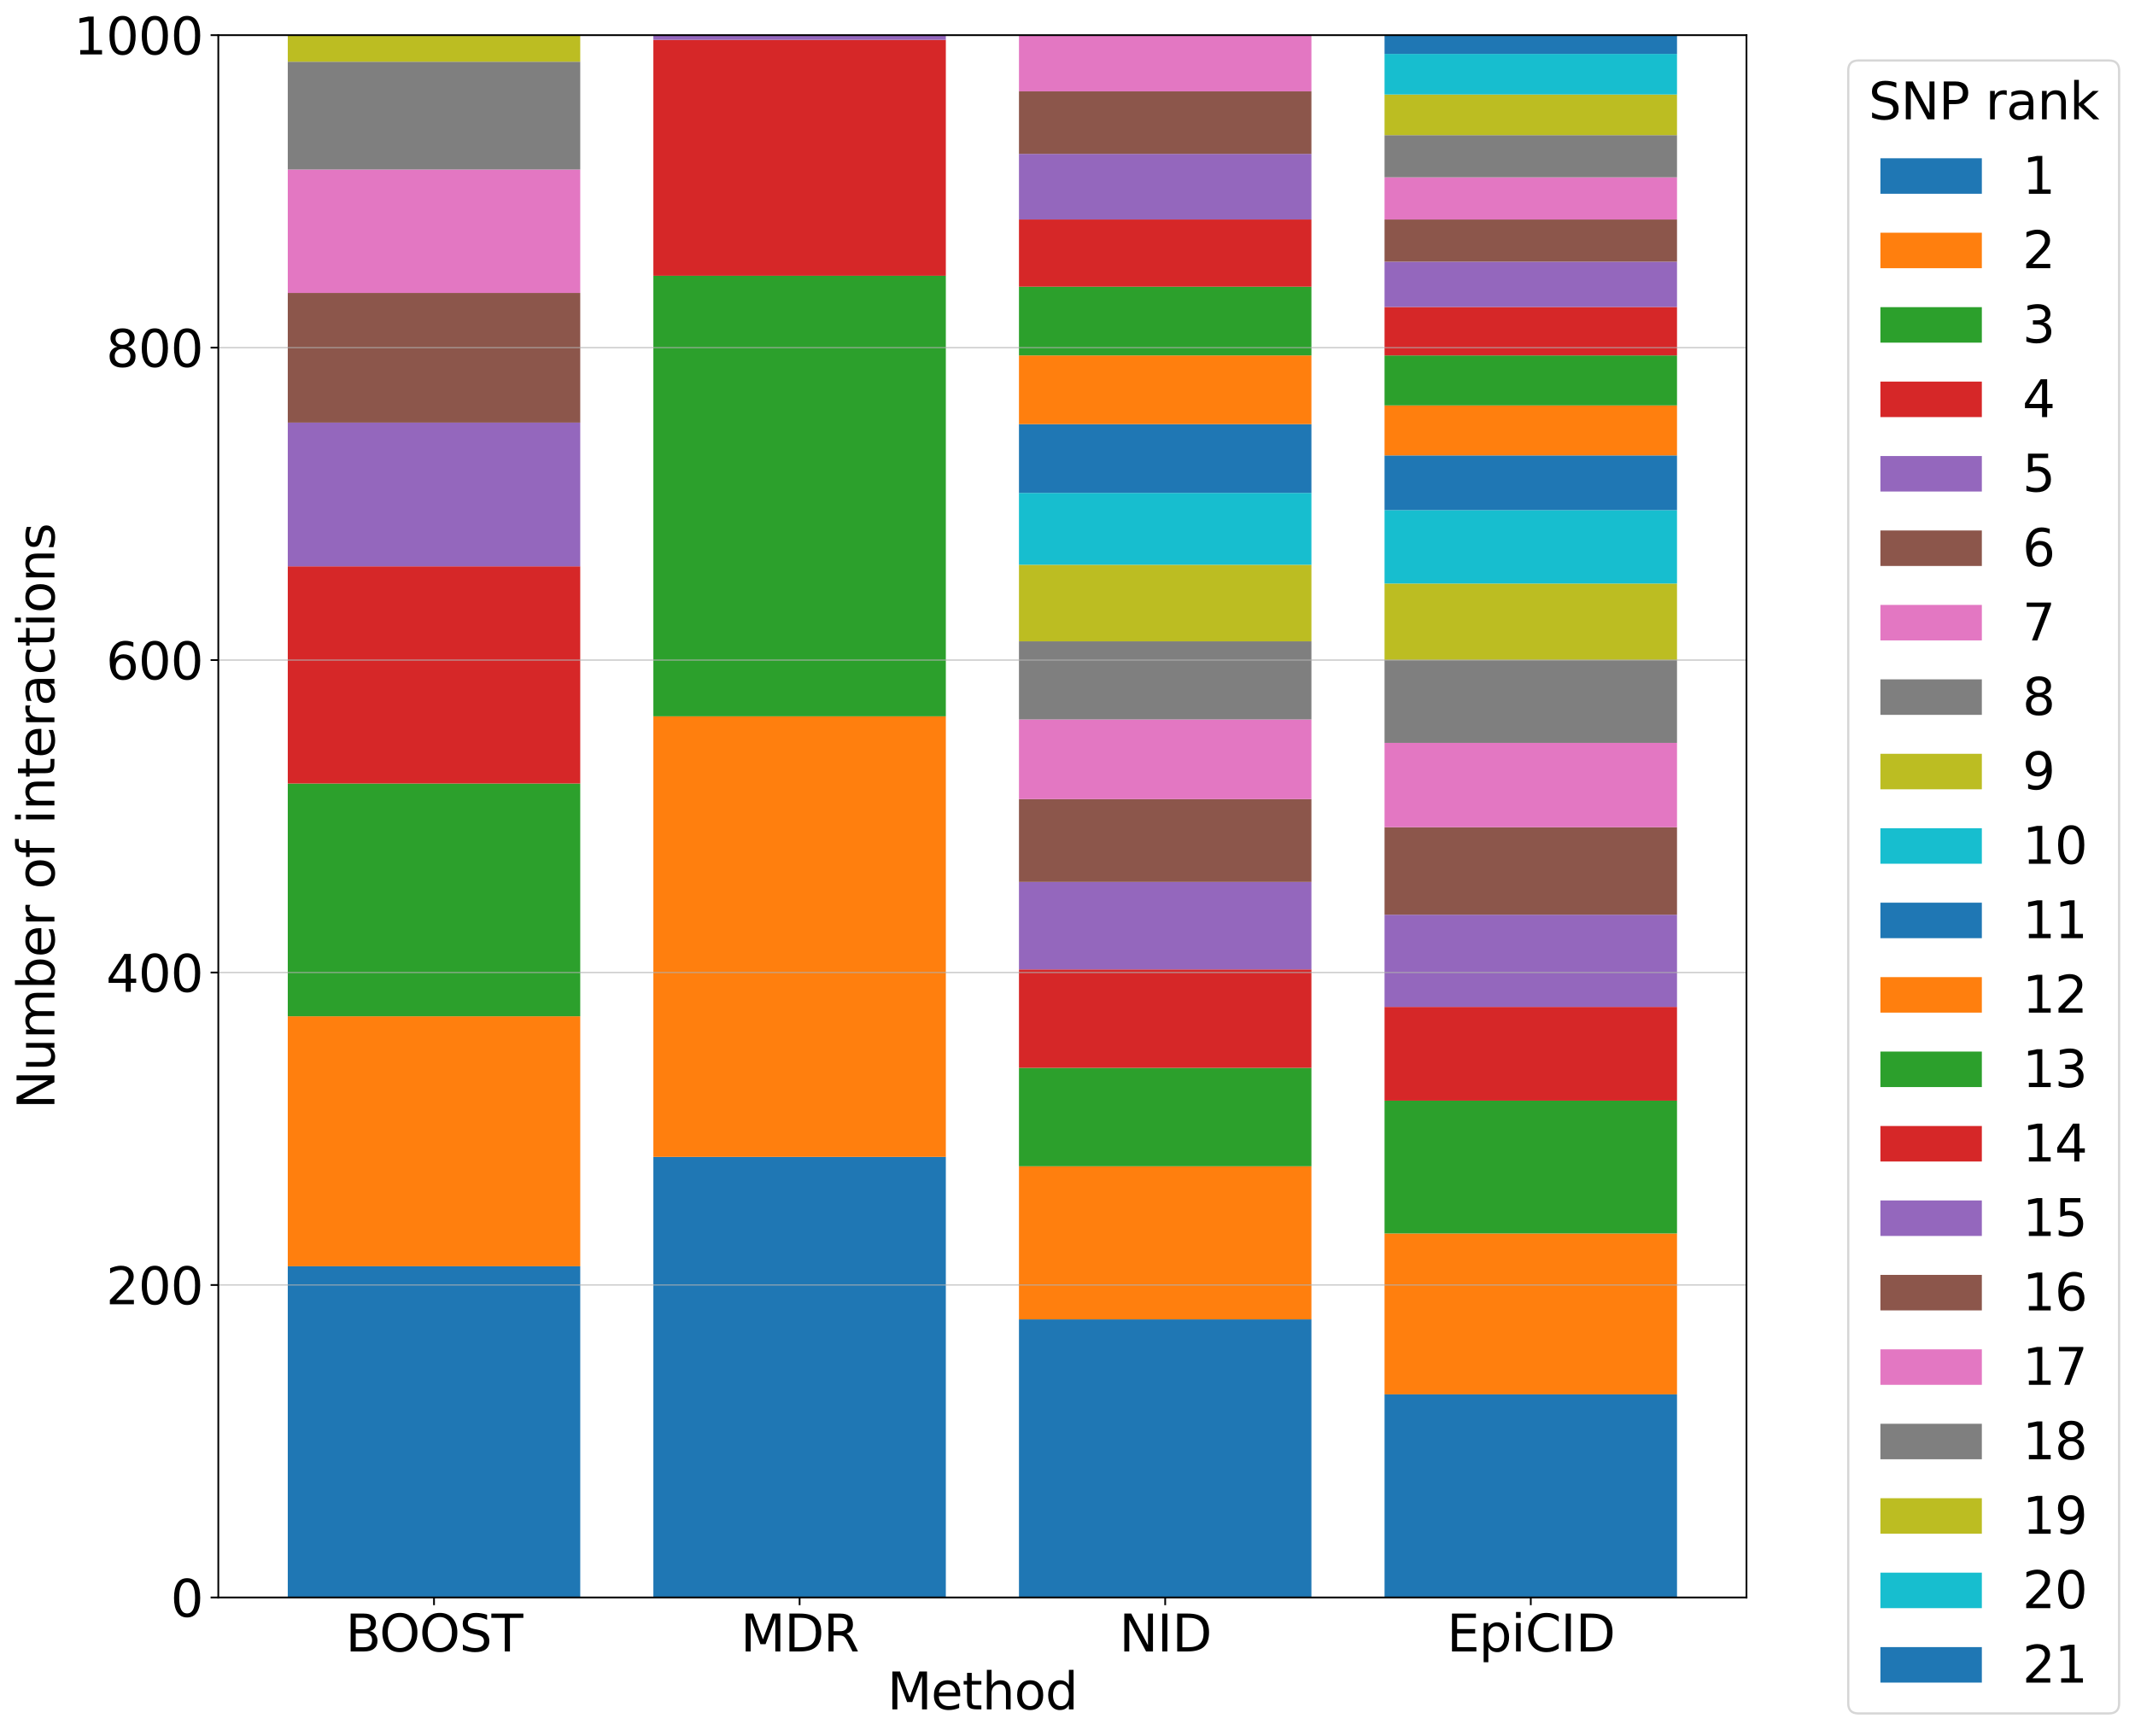 <?xml version="1.0" encoding="utf-8" standalone="no"?>
<!DOCTYPE svg PUBLIC "-//W3C//DTD SVG 1.1//EN"
  "http://www.w3.org/Graphics/SVG/1.1/DTD/svg11.dtd">
<svg xmlns:xlink="http://www.w3.org/1999/xlink" width="968.133pt" height="787.178pt" viewBox="0 0 968.133 787.178" xmlns="http://www.w3.org/2000/svg" version="1.1">
 <defs>
  <style type="text/css">*{stroke-linejoin: round; stroke-linecap: butt}</style>
 </defs>
 <g id="figure_1">
  <g id="patch_1">
   <path d="M 0 787.178 
L 968.133 787.178 
L 968.133 0 
L 0 0 
z
" style="fill: #ffffff"/>
  </g>
  <g id="axes_1">
   <g id="patch_2">
    <path d="M 98.995 724.458 
L 791.955 724.458 
L 791.955 15.938 
L 98.995 15.938 
z
" style="fill: #ffffff"/>
   </g>
   <g id="patch_3">
    <path d="M 130.493 724.458 
L 263.117 724.458 
L 263.117 574.252 
L 130.493 574.252 
z
" clip-path="url(#p83e2f7a35f)" style="fill: #1f77b4"/>
   </g>
   <g id="patch_4">
    <path d="M 296.273 724.458 
L 428.897 724.458 
L 428.897 524.656 
L 296.273 524.656 
z
" clip-path="url(#p83e2f7a35f)" style="fill: #1f77b4"/>
   </g>
   <g id="patch_5">
    <path d="M 462.053 724.458 
L 594.677 724.458 
L 594.677 598.342 
L 462.053 598.342 
z
" clip-path="url(#p83e2f7a35f)" style="fill: #1f77b4"/>
   </g>
   <g id="patch_6">
    <path d="M 627.833 724.458 
L 760.457 724.458 
L 760.457 632.351 
L 627.833 632.351 
z
" clip-path="url(#p83e2f7a35f)" style="fill: #1f77b4"/>
   </g>
   <g id="patch_7">
    <path d="M 130.493 574.252 
L 263.117 574.252 
L 263.117 460.889 
L 130.493 460.889 
z
" clip-path="url(#p83e2f7a35f)" style="fill: #ff7f0e"/>
   </g>
   <g id="patch_8">
    <path d="M 296.273 524.656 
L 428.897 524.656 
L 428.897 324.853 
L 296.273 324.853 
z
" clip-path="url(#p83e2f7a35f)" style="fill: #ff7f0e"/>
   </g>
   <g id="patch_9">
    <path d="M 462.053 598.342 
L 594.677 598.342 
L 594.677 528.907 
L 462.053 528.907 
z
" clip-path="url(#p83e2f7a35f)" style="fill: #ff7f0e"/>
   </g>
   <g id="patch_10">
    <path d="M 627.833 632.351 
L 760.457 632.351 
L 760.457 559.373 
L 627.833 559.373 
z
" clip-path="url(#p83e2f7a35f)" style="fill: #ff7f0e"/>
   </g>
   <g id="patch_11">
    <path d="M 130.493 460.889 
L 263.117 460.889 
L 263.117 355.319 
L 130.493 355.319 
z
" clip-path="url(#p83e2f7a35f)" style="fill: #2ca02c"/>
   </g>
   <g id="patch_12">
    <path d="M 296.273 324.853 
L 428.897 324.853 
L 428.897 125.05 
L 296.273 125.05 
z
" clip-path="url(#p83e2f7a35f)" style="fill: #2ca02c"/>
   </g>
   <g id="patch_13">
    <path d="M 462.053 528.907 
L 594.677 528.907 
L 594.677 484.27 
L 462.053 484.27 
z
" clip-path="url(#p83e2f7a35f)" style="fill: #2ca02c"/>
   </g>
   <g id="patch_14">
    <path d="M 627.833 559.373 
L 760.457 559.373 
L 760.457 499.149 
L 627.833 499.149 
z
" clip-path="url(#p83e2f7a35f)" style="fill: #2ca02c"/>
   </g>
   <g id="patch_15">
    <path d="M 130.493 355.319 
L 263.117 355.319 
L 263.117 256.835 
L 130.493 256.835 
z
" clip-path="url(#p83e2f7a35f)" style="fill: #d62728"/>
   </g>
   <g id="patch_16">
    <path d="M 296.273 125.05 
L 428.897 125.05 
L 428.897 18.064 
L 296.273 18.064 
z
" clip-path="url(#p83e2f7a35f)" style="fill: #d62728"/>
   </g>
   <g id="patch_17">
    <path d="M 462.053 484.27 
L 594.677 484.27 
L 594.677 439.633 
L 462.053 439.633 
z
" clip-path="url(#p83e2f7a35f)" style="fill: #d62728"/>
   </g>
   <g id="patch_18">
    <path d="M 627.833 499.149 
L 760.457 499.149 
L 760.457 456.638 
L 627.833 456.638 
z
" clip-path="url(#p83e2f7a35f)" style="fill: #d62728"/>
   </g>
   <g id="patch_19">
    <path d="M 130.493 256.835 
L 263.117 256.835 
L 263.117 191.651 
L 130.493 191.651 
z
" clip-path="url(#p83e2f7a35f)" style="fill: #9467bd"/>
   </g>
   <g id="patch_20">
    <path d="M 296.273 18.064 
L 428.897 18.064 
L 428.897 15.938 
L 296.273 15.938 
z
" clip-path="url(#p83e2f7a35f)" style="fill: #9467bd"/>
   </g>
   <g id="patch_21">
    <path d="M 462.053 439.633 
L 594.677 439.633 
L 594.677 399.956 
L 462.053 399.956 
z
" clip-path="url(#p83e2f7a35f)" style="fill: #9467bd"/>
   </g>
   <g id="patch_22">
    <path d="M 627.833 456.638 
L 760.457 456.638 
L 760.457 414.835 
L 627.833 414.835 
z
" clip-path="url(#p83e2f7a35f)" style="fill: #9467bd"/>
   </g>
   <g id="patch_23">
    <path d="M 130.493 191.651 
L 263.117 191.651 
L 263.117 132.844 
L 130.493 132.844 
z
" clip-path="url(#p83e2f7a35f)" style="fill: #8c564b"/>
   </g>
   <g id="patch_24">
    <path d="M 296.273 15.938 
L 428.897 15.938 
L 428.897 15.938 
L 296.273 15.938 
z
" clip-path="url(#p83e2f7a35f)" style="fill: #8c564b"/>
   </g>
   <g id="patch_25">
    <path d="M 462.053 399.956 
L 594.677 399.956 
L 594.677 362.404 
L 462.053 362.404 
z
" clip-path="url(#p83e2f7a35f)" style="fill: #8c564b"/>
   </g>
   <g id="patch_26">
    <path d="M 627.833 414.835 
L 760.457 414.835 
L 760.457 375.158 
L 627.833 375.158 
z
" clip-path="url(#p83e2f7a35f)" style="fill: #8c564b"/>
   </g>
   <g id="patch_27">
    <path d="M 130.493 132.844 
L 263.117 132.844 
L 263.117 76.871 
L 130.493 76.871 
z
" clip-path="url(#p83e2f7a35f)" style="fill: #e377c2"/>
   </g>
   <g id="patch_28">
    <path d="M 296.273 15.938 
L 428.897 15.938 
L 428.897 15.938 
L 296.273 15.938 
z
" clip-path="url(#p83e2f7a35f)" style="fill: #e377c2"/>
   </g>
   <g id="patch_29">
    <path d="M 462.053 362.404 
L 594.677 362.404 
L 594.677 326.27 
L 462.053 326.27 
z
" clip-path="url(#p83e2f7a35f)" style="fill: #e377c2"/>
   </g>
   <g id="patch_30">
    <path d="M 627.833 375.158 
L 760.457 375.158 
L 760.457 336.898 
L 627.833 336.898 
z
" clip-path="url(#p83e2f7a35f)" style="fill: #e377c2"/>
   </g>
   <g id="patch_31">
    <path d="M 130.493 76.871 
L 263.117 76.871 
L 263.117 27.983 
L 130.493 27.983 
z
" clip-path="url(#p83e2f7a35f)" style="fill: #7f7f7f"/>
   </g>
   <g id="patch_32">
    <path d="M 296.273 15.938 
L 428.897 15.938 
L 428.897 15.938 
L 296.273 15.938 
z
" clip-path="url(#p83e2f7a35f)" style="fill: #7f7f7f"/>
   </g>
   <g id="patch_33">
    <path d="M 462.053 326.27 
L 594.677 326.27 
L 594.677 290.844 
L 462.053 290.844 
z
" clip-path="url(#p83e2f7a35f)" style="fill: #7f7f7f"/>
   </g>
   <g id="patch_34">
    <path d="M 627.833 336.898 
L 760.457 336.898 
L 760.457 299.346 
L 627.833 299.346 
z
" clip-path="url(#p83e2f7a35f)" style="fill: #7f7f7f"/>
   </g>
   <g id="patch_35">
    <path d="M 130.493 27.983 
L 263.117 27.983 
L 263.117 15.938 
L 130.493 15.938 
z
" clip-path="url(#p83e2f7a35f)" style="fill: #bcbd22"/>
   </g>
   <g id="patch_36">
    <path d="M 296.273 15.938 
L 428.897 15.938 
L 428.897 15.938 
L 296.273 15.938 
z
" clip-path="url(#p83e2f7a35f)" style="fill: #bcbd22"/>
   </g>
   <g id="patch_37">
    <path d="M 462.053 290.844 
L 594.677 290.844 
L 594.677 256.126 
L 462.053 256.126 
z
" clip-path="url(#p83e2f7a35f)" style="fill: #bcbd22"/>
   </g>
   <g id="patch_38">
    <path d="M 627.833 299.346 
L 760.457 299.346 
L 760.457 264.629 
L 627.833 264.629 
z
" clip-path="url(#p83e2f7a35f)" style="fill: #bcbd22"/>
   </g>
   <g id="patch_39">
    <path d="M 130.493 15.938 
L 263.117 15.938 
L 263.117 15.938 
L 130.493 15.938 
z
" clip-path="url(#p83e2f7a35f)" style="fill: #17becf"/>
   </g>
   <g id="patch_40">
    <path d="M 296.273 15.938 
L 428.897 15.938 
L 428.897 15.938 
L 296.273 15.938 
z
" clip-path="url(#p83e2f7a35f)" style="fill: #17becf"/>
   </g>
   <g id="patch_41">
    <path d="M 462.053 256.126 
L 594.677 256.126 
L 594.677 223.535 
L 462.053 223.535 
z
" clip-path="url(#p83e2f7a35f)" style="fill: #17becf"/>
   </g>
   <g id="patch_42">
    <path d="M 627.833 264.629 
L 760.457 264.629 
L 760.457 231.328 
L 627.833 231.328 
z
" clip-path="url(#p83e2f7a35f)" style="fill: #17becf"/>
   </g>
   <g id="patch_43">
    <path d="M 130.493 15.938 
L 263.117 15.938 
L 263.117 15.938 
L 130.493 15.938 
z
" clip-path="url(#p83e2f7a35f)" style="fill: #1f77b4"/>
   </g>
   <g id="patch_44">
    <path d="M 296.273 15.938 
L 428.897 15.938 
L 428.897 15.938 
L 296.273 15.938 
z
" clip-path="url(#p83e2f7a35f)" style="fill: #1f77b4"/>
   </g>
   <g id="patch_45">
    <path d="M 462.053 223.535 
L 594.677 223.535 
L 594.677 192.36 
L 462.053 192.36 
z
" clip-path="url(#p83e2f7a35f)" style="fill: #1f77b4"/>
   </g>
   <g id="patch_46">
    <path d="M 627.833 231.328 
L 760.457 231.328 
L 760.457 206.53 
L 627.833 206.53 
z
" clip-path="url(#p83e2f7a35f)" style="fill: #1f77b4"/>
   </g>
   <g id="patch_47">
    <path d="M 130.493 15.938 
L 263.117 15.938 
L 263.117 15.938 
L 130.493 15.938 
z
" clip-path="url(#p83e2f7a35f)" style="fill: #ff7f0e"/>
   </g>
   <g id="patch_48">
    <path d="M 296.273 15.938 
L 428.897 15.938 
L 428.897 15.938 
L 296.273 15.938 
z
" clip-path="url(#p83e2f7a35f)" style="fill: #ff7f0e"/>
   </g>
   <g id="patch_49">
    <path d="M 462.053 192.36 
L 594.677 192.36 
L 594.677 161.185 
L 462.053 161.185 
z
" clip-path="url(#p83e2f7a35f)" style="fill: #ff7f0e"/>
   </g>
   <g id="patch_50">
    <path d="M 627.833 206.53 
L 760.457 206.53 
L 760.457 183.857 
L 627.833 183.857 
z
" clip-path="url(#p83e2f7a35f)" style="fill: #ff7f0e"/>
   </g>
   <g id="patch_51">
    <path d="M 130.493 15.938 
L 263.117 15.938 
L 263.117 15.938 
L 130.493 15.938 
z
" clip-path="url(#p83e2f7a35f)" style="fill: #2ca02c"/>
   </g>
   <g id="patch_52">
    <path d="M 296.273 15.938 
L 428.897 15.938 
L 428.897 15.938 
L 296.273 15.938 
z
" clip-path="url(#p83e2f7a35f)" style="fill: #2ca02c"/>
   </g>
   <g id="patch_53">
    <path d="M 462.053 161.185 
L 594.677 161.185 
L 594.677 130.01 
L 462.053 130.01 
z
" clip-path="url(#p83e2f7a35f)" style="fill: #2ca02c"/>
   </g>
   <g id="patch_54">
    <path d="M 627.833 183.857 
L 760.457 183.857 
L 760.457 161.185 
L 627.833 161.185 
z
" clip-path="url(#p83e2f7a35f)" style="fill: #2ca02c"/>
   </g>
   <g id="patch_55">
    <path d="M 130.493 15.938 
L 263.117 15.938 
L 263.117 15.938 
L 130.493 15.938 
z
" clip-path="url(#p83e2f7a35f)" style="fill: #d62728"/>
   </g>
   <g id="patch_56">
    <path d="M 296.273 15.938 
L 428.897 15.938 
L 428.897 15.938 
L 296.273 15.938 
z
" clip-path="url(#p83e2f7a35f)" style="fill: #d62728"/>
   </g>
   <g id="patch_57">
    <path d="M 462.053 130.01 
L 594.677 130.01 
L 594.677 99.544 
L 462.053 99.544 
z
" clip-path="url(#p83e2f7a35f)" style="fill: #d62728"/>
   </g>
   <g id="patch_58">
    <path d="M 627.833 161.185 
L 760.457 161.185 
L 760.457 139.221 
L 627.833 139.221 
z
" clip-path="url(#p83e2f7a35f)" style="fill: #d62728"/>
   </g>
   <g id="patch_59">
    <path d="M 130.493 15.938 
L 263.117 15.938 
L 263.117 15.938 
L 130.493 15.938 
z
" clip-path="url(#p83e2f7a35f)" style="fill: #9467bd"/>
   </g>
   <g id="patch_60">
    <path d="M 296.273 15.938 
L 428.897 15.938 
L 428.897 15.938 
L 296.273 15.938 
z
" clip-path="url(#p83e2f7a35f)" style="fill: #9467bd"/>
   </g>
   <g id="patch_61">
    <path d="M 462.053 99.544 
L 594.677 99.544 
L 594.677 69.786 
L 462.053 69.786 
z
" clip-path="url(#p83e2f7a35f)" style="fill: #9467bd"/>
   </g>
   <g id="patch_62">
    <path d="M 627.833 139.221 
L 760.457 139.221 
L 760.457 118.674 
L 627.833 118.674 
z
" clip-path="url(#p83e2f7a35f)" style="fill: #9467bd"/>
   </g>
   <g id="patch_63">
    <path d="M 130.493 15.938 
L 263.117 15.938 
L 263.117 15.938 
L 130.493 15.938 
z
" clip-path="url(#p83e2f7a35f)" style="fill: #8c564b"/>
   </g>
   <g id="patch_64">
    <path d="M 296.273 15.938 
L 428.897 15.938 
L 428.897 15.938 
L 296.273 15.938 
z
" clip-path="url(#p83e2f7a35f)" style="fill: #8c564b"/>
   </g>
   <g id="patch_65">
    <path d="M 462.053 69.786 
L 594.677 69.786 
L 594.677 41.445 
L 462.053 41.445 
z
" clip-path="url(#p83e2f7a35f)" style="fill: #8c564b"/>
   </g>
   <g id="patch_66">
    <path d="M 627.833 118.674 
L 760.457 118.674 
L 760.457 99.544 
L 627.833 99.544 
z
" clip-path="url(#p83e2f7a35f)" style="fill: #8c564b"/>
   </g>
   <g id="patch_67">
    <path d="M 130.493 15.938 
L 263.117 15.938 
L 263.117 15.938 
L 130.493 15.938 
z
" clip-path="url(#p83e2f7a35f)" style="fill: #e377c2"/>
   </g>
   <g id="patch_68">
    <path d="M 296.273 15.938 
L 428.897 15.938 
L 428.897 15.938 
L 296.273 15.938 
z
" clip-path="url(#p83e2f7a35f)" style="fill: #e377c2"/>
   </g>
   <g id="patch_69">
    <path d="M 462.053 41.445 
L 594.677 41.445 
L 594.677 15.938 
L 462.053 15.938 
z
" clip-path="url(#p83e2f7a35f)" style="fill: #e377c2"/>
   </g>
   <g id="patch_70">
    <path d="M 627.833 99.544 
L 760.457 99.544 
L 760.457 80.414 
L 627.833 80.414 
z
" clip-path="url(#p83e2f7a35f)" style="fill: #e377c2"/>
   </g>
   <g id="patch_71">
    <path d="M 130.493 15.938 
L 263.117 15.938 
L 263.117 15.938 
L 130.493 15.938 
z
" clip-path="url(#p83e2f7a35f)" style="fill: #7f7f7f"/>
   </g>
   <g id="patch_72">
    <path d="M 296.273 15.938 
L 428.897 15.938 
L 428.897 15.938 
L 296.273 15.938 
z
" clip-path="url(#p83e2f7a35f)" style="fill: #7f7f7f"/>
   </g>
   <g id="patch_73">
    <path d="M 462.053 15.938 
L 594.677 15.938 
L 594.677 15.938 
L 462.053 15.938 
z
" clip-path="url(#p83e2f7a35f)" style="fill: #7f7f7f"/>
   </g>
   <g id="patch_74">
    <path d="M 627.833 80.414 
L 760.457 80.414 
L 760.457 61.283 
L 627.833 61.283 
z
" clip-path="url(#p83e2f7a35f)" style="fill: #7f7f7f"/>
   </g>
   <g id="patch_75">
    <path d="M 130.493 15.938 
L 263.117 15.938 
L 263.117 15.938 
L 130.493 15.938 
z
" clip-path="url(#p83e2f7a35f)" style="fill: #bcbd22"/>
   </g>
   <g id="patch_76">
    <path d="M 296.273 15.938 
L 428.897 15.938 
L 428.897 15.938 
L 296.273 15.938 
z
" clip-path="url(#p83e2f7a35f)" style="fill: #bcbd22"/>
   </g>
   <g id="patch_77">
    <path d="M 462.053 15.938 
L 594.677 15.938 
L 594.677 15.938 
L 462.053 15.938 
z
" clip-path="url(#p83e2f7a35f)" style="fill: #bcbd22"/>
   </g>
   <g id="patch_78">
    <path d="M 627.833 61.283 
L 760.457 61.283 
L 760.457 42.862 
L 627.833 42.862 
z
" clip-path="url(#p83e2f7a35f)" style="fill: #bcbd22"/>
   </g>
   <g id="patch_79">
    <path d="M 130.493 15.938 
L 263.117 15.938 
L 263.117 15.938 
L 130.493 15.938 
z
" clip-path="url(#p83e2f7a35f)" style="fill: #17becf"/>
   </g>
   <g id="patch_80">
    <path d="M 296.273 15.938 
L 428.897 15.938 
L 428.897 15.938 
L 296.273 15.938 
z
" clip-path="url(#p83e2f7a35f)" style="fill: #17becf"/>
   </g>
   <g id="patch_81">
    <path d="M 462.053 15.938 
L 594.677 15.938 
L 594.677 15.938 
L 462.053 15.938 
z
" clip-path="url(#p83e2f7a35f)" style="fill: #17becf"/>
   </g>
   <g id="patch_82">
    <path d="M 627.833 42.862 
L 760.457 42.862 
L 760.457 24.44 
L 627.833 24.44 
z
" clip-path="url(#p83e2f7a35f)" style="fill: #17becf"/>
   </g>
   <g id="patch_83">
    <path d="M 130.493 15.938 
L 263.117 15.938 
L 263.117 15.938 
L 130.493 15.938 
z
" clip-path="url(#p83e2f7a35f)" style="fill: #1f77b4"/>
   </g>
   <g id="patch_84">
    <path d="M 296.273 15.938 
L 428.897 15.938 
L 428.897 15.938 
L 296.273 15.938 
z
" clip-path="url(#p83e2f7a35f)" style="fill: #1f77b4"/>
   </g>
   <g id="patch_85">
    <path d="M 462.053 15.938 
L 594.677 15.938 
L 594.677 15.938 
L 462.053 15.938 
z
" clip-path="url(#p83e2f7a35f)" style="fill: #1f77b4"/>
   </g>
   <g id="patch_86">
    <path d="M 627.833 24.44 
L 760.457 24.44 
L 760.457 15.938 
L 627.833 15.938 
z
" clip-path="url(#p83e2f7a35f)" style="fill: #1f77b4"/>
   </g>
   <g id="matplotlib.axis_1">
    <g id="xtick_1">
     <g id="line2d_1">
      <defs>
       <path id="m7f2f443f34" d="M 0 0 
L 0 3.5 
" style="stroke: #000000; stroke-width: 0.8"/>
      </defs>
      <g>
       <use xlink:href="#m7f2f443f34" x="196.805" y="724.458" style="stroke: #000000; stroke-width: 0.8"/>
      </g>
     </g>
     <g id="text_1">
      <!-- BOOST -->
      <g transform="translate(156.686 748.935)scale(0.23 -0.23)">
       <defs>
        <path id="DejaVuSans-42" d="M 1259 2228 
L 1259 519 
L 2272 519 
Q 2781 519 3026 730 
Q 3272 941 3272 1375 
Q 3272 1813 3026 2020 
Q 2781 2228 2272 2228 
L 1259 2228 
z
M 1259 4147 
L 1259 2741 
L 2194 2741 
Q 2656 2741 2882 2914 
Q 3109 3088 3109 3444 
Q 3109 3797 2882 3972 
Q 2656 4147 2194 4147 
L 1259 4147 
z
M 628 4666 
L 2241 4666 
Q 2963 4666 3353 4366 
Q 3744 4066 3744 3513 
Q 3744 3084 3544 2831 
Q 3344 2578 2956 2516 
Q 3422 2416 3680 2098 
Q 3938 1781 3938 1306 
Q 3938 681 3513 340 
Q 3088 0 2303 0 
L 628 0 
L 628 4666 
z
" transform="scale(0.016)"/>
        <path id="DejaVuSans-4f" d="M 2522 4238 
Q 1834 4238 1429 3725 
Q 1025 3213 1025 2328 
Q 1025 1447 1429 934 
Q 1834 422 2522 422 
Q 3209 422 3611 934 
Q 4013 1447 4013 2328 
Q 4013 3213 3611 3725 
Q 3209 4238 2522 4238 
z
M 2522 4750 
Q 3503 4750 4090 4092 
Q 4678 3434 4678 2328 
Q 4678 1225 4090 567 
Q 3503 -91 2522 -91 
Q 1538 -91 948 565 
Q 359 1222 359 2328 
Q 359 3434 948 4092 
Q 1538 4750 2522 4750 
z
" transform="scale(0.016)"/>
        <path id="DejaVuSans-53" d="M 3425 4513 
L 3425 3897 
Q 3066 4069 2747 4153 
Q 2428 4238 2131 4238 
Q 1616 4238 1336 4038 
Q 1056 3838 1056 3469 
Q 1056 3159 1242 3001 
Q 1428 2844 1947 2747 
L 2328 2669 
Q 3034 2534 3370 2195 
Q 3706 1856 3706 1288 
Q 3706 609 3251 259 
Q 2797 -91 1919 -91 
Q 1588 -91 1214 -16 
Q 841 59 441 206 
L 441 856 
Q 825 641 1194 531 
Q 1563 422 1919 422 
Q 2459 422 2753 634 
Q 3047 847 3047 1241 
Q 3047 1584 2836 1778 
Q 2625 1972 2144 2069 
L 1759 2144 
Q 1053 2284 737 2584 
Q 422 2884 422 3419 
Q 422 4038 858 4394 
Q 1294 4750 2059 4750 
Q 2388 4750 2728 4690 
Q 3069 4631 3425 4513 
z
" transform="scale(0.016)"/>
        <path id="DejaVuSans-54" d="M -19 4666 
L 3928 4666 
L 3928 4134 
L 2272 4134 
L 2272 0 
L 1638 0 
L 1638 4134 
L -19 4134 
L -19 4666 
z
" transform="scale(0.016)"/>
       </defs>
       <use xlink:href="#DejaVuSans-42"/>
       <use xlink:href="#DejaVuSans-4f" x="66.854"/>
       <use xlink:href="#DejaVuSans-4f" x="145.564"/>
       <use xlink:href="#DejaVuSans-53" x="224.275"/>
       <use xlink:href="#DejaVuSans-54" x="287.752"/>
      </g>
     </g>
    </g>
    <g id="xtick_2">
     <g id="line2d_2">
      <g>
       <use xlink:href="#m7f2f443f34" x="362.585" y="724.458" style="stroke: #000000; stroke-width: 0.8"/>
      </g>
     </g>
     <g id="text_2">
      <!-- MDR -->
      <g transform="translate(335.817 748.935)scale(0.23 -0.23)">
       <defs>
        <path id="DejaVuSans-4d" d="M 628 4666 
L 1569 4666 
L 2759 1491 
L 3956 4666 
L 4897 4666 
L 4897 0 
L 4281 0 
L 4281 4097 
L 3078 897 
L 2444 897 
L 1241 4097 
L 1241 0 
L 628 0 
L 628 4666 
z
" transform="scale(0.016)"/>
        <path id="DejaVuSans-44" d="M 1259 4147 
L 1259 519 
L 2022 519 
Q 2988 519 3436 956 
Q 3884 1394 3884 2338 
Q 3884 3275 3436 3711 
Q 2988 4147 2022 4147 
L 1259 4147 
z
M 628 4666 
L 1925 4666 
Q 3281 4666 3915 4102 
Q 4550 3538 4550 2338 
Q 4550 1131 3912 565 
Q 3275 0 1925 0 
L 628 0 
L 628 4666 
z
" transform="scale(0.016)"/>
        <path id="DejaVuSans-52" d="M 2841 2188 
Q 3044 2119 3236 1894 
Q 3428 1669 3622 1275 
L 4263 0 
L 3584 0 
L 2988 1197 
Q 2756 1666 2539 1819 
Q 2322 1972 1947 1972 
L 1259 1972 
L 1259 0 
L 628 0 
L 628 4666 
L 2053 4666 
Q 2853 4666 3247 4331 
Q 3641 3997 3641 3322 
Q 3641 2881 3436 2590 
Q 3231 2300 2841 2188 
z
M 1259 4147 
L 1259 2491 
L 2053 2491 
Q 2509 2491 2742 2702 
Q 2975 2913 2975 3322 
Q 2975 3731 2742 3939 
Q 2509 4147 2053 4147 
L 1259 4147 
z
" transform="scale(0.016)"/>
       </defs>
       <use xlink:href="#DejaVuSans-4d"/>
       <use xlink:href="#DejaVuSans-44" x="86.279"/>
       <use xlink:href="#DejaVuSans-52" x="163.281"/>
      </g>
     </g>
    </g>
    <g id="xtick_3">
     <g id="line2d_3">
      <g>
       <use xlink:href="#m7f2f443f34" x="528.365" y="724.458" style="stroke: #000000; stroke-width: 0.8"/>
      </g>
     </g>
     <g id="text_3">
      <!-- NID -->
      <g transform="translate(507.514 748.935)scale(0.23 -0.23)">
       <defs>
        <path id="DejaVuSans-4e" d="M 628 4666 
L 1478 4666 
L 3547 763 
L 3547 4666 
L 4159 4666 
L 4159 0 
L 3309 0 
L 1241 3903 
L 1241 0 
L 628 0 
L 628 4666 
z
" transform="scale(0.016)"/>
        <path id="DejaVuSans-49" d="M 628 4666 
L 1259 4666 
L 1259 0 
L 628 0 
L 628 4666 
z
" transform="scale(0.016)"/>
       </defs>
       <use xlink:href="#DejaVuSans-4e"/>
       <use xlink:href="#DejaVuSans-49" x="74.805"/>
       <use xlink:href="#DejaVuSans-44" x="104.297"/>
      </g>
     </g>
    </g>
    <g id="xtick_4">
     <g id="line2d_4">
      <g>
       <use xlink:href="#m7f2f443f34" x="694.145" y="724.458" style="stroke: #000000; stroke-width: 0.8"/>
      </g>
     </g>
     <g id="text_4">
      <!-- EpiCID -->
      <g transform="translate(656.105 748.935)scale(0.23 -0.23)">
       <defs>
        <path id="DejaVuSans-45" d="M 628 4666 
L 3578 4666 
L 3578 4134 
L 1259 4134 
L 1259 2753 
L 3481 2753 
L 3481 2222 
L 1259 2222 
L 1259 531 
L 3634 531 
L 3634 0 
L 628 0 
L 628 4666 
z
" transform="scale(0.016)"/>
        <path id="DejaVuSans-70" d="M 1159 525 
L 1159 -1331 
L 581 -1331 
L 581 3500 
L 1159 3500 
L 1159 2969 
Q 1341 3281 1617 3432 
Q 1894 3584 2278 3584 
Q 2916 3584 3314 3078 
Q 3713 2572 3713 1747 
Q 3713 922 3314 415 
Q 2916 -91 2278 -91 
Q 1894 -91 1617 61 
Q 1341 213 1159 525 
z
M 3116 1747 
Q 3116 2381 2855 2742 
Q 2594 3103 2138 3103 
Q 1681 3103 1420 2742 
Q 1159 2381 1159 1747 
Q 1159 1113 1420 752 
Q 1681 391 2138 391 
Q 2594 391 2855 752 
Q 3116 1113 3116 1747 
z
" transform="scale(0.016)"/>
        <path id="DejaVuSans-69" d="M 603 3500 
L 1178 3500 
L 1178 0 
L 603 0 
L 603 3500 
z
M 603 4863 
L 1178 4863 
L 1178 4134 
L 603 4134 
L 603 4863 
z
" transform="scale(0.016)"/>
        <path id="DejaVuSans-43" d="M 4122 4306 
L 4122 3641 
Q 3803 3938 3442 4084 
Q 3081 4231 2675 4231 
Q 1875 4231 1450 3742 
Q 1025 3253 1025 2328 
Q 1025 1406 1450 917 
Q 1875 428 2675 428 
Q 3081 428 3442 575 
Q 3803 722 4122 1019 
L 4122 359 
Q 3791 134 3420 21 
Q 3050 -91 2638 -91 
Q 1578 -91 968 557 
Q 359 1206 359 2328 
Q 359 3453 968 4101 
Q 1578 4750 2638 4750 
Q 3056 4750 3426 4639 
Q 3797 4528 4122 4306 
z
" transform="scale(0.016)"/>
       </defs>
       <use xlink:href="#DejaVuSans-45"/>
       <use xlink:href="#DejaVuSans-70" x="63.184"/>
       <use xlink:href="#DejaVuSans-69" x="126.66"/>
       <use xlink:href="#DejaVuSans-43" x="154.443"/>
       <use xlink:href="#DejaVuSans-49" x="224.268"/>
       <use xlink:href="#DejaVuSans-44" x="253.76"/>
      </g>
     </g>
    </g>
    <g id="text_5">
     <!-- Method -->
     <g transform="translate(402.342 775.194)scale(0.23 -0.23)">
      <defs>
       <path id="DejaVuSans-65" d="M 3597 1894 
L 3597 1613 
L 953 1613 
Q 991 1019 1311 708 
Q 1631 397 2203 397 
Q 2534 397 2845 478 
Q 3156 559 3463 722 
L 3463 178 
Q 3153 47 2828 -22 
Q 2503 -91 2169 -91 
Q 1331 -91 842 396 
Q 353 884 353 1716 
Q 353 2575 817 3079 
Q 1281 3584 2069 3584 
Q 2775 3584 3186 3129 
Q 3597 2675 3597 1894 
z
M 3022 2063 
Q 3016 2534 2758 2815 
Q 2500 3097 2075 3097 
Q 1594 3097 1305 2825 
Q 1016 2553 972 2059 
L 3022 2063 
z
" transform="scale(0.016)"/>
       <path id="DejaVuSans-74" d="M 1172 4494 
L 1172 3500 
L 2356 3500 
L 2356 3053 
L 1172 3053 
L 1172 1153 
Q 1172 725 1289 603 
Q 1406 481 1766 481 
L 2356 481 
L 2356 0 
L 1766 0 
Q 1100 0 847 248 
Q 594 497 594 1153 
L 594 3053 
L 172 3053 
L 172 3500 
L 594 3500 
L 594 4494 
L 1172 4494 
z
" transform="scale(0.016)"/>
       <path id="DejaVuSans-68" d="M 3513 2113 
L 3513 0 
L 2938 0 
L 2938 2094 
Q 2938 2591 2744 2837 
Q 2550 3084 2163 3084 
Q 1697 3084 1428 2787 
Q 1159 2491 1159 1978 
L 1159 0 
L 581 0 
L 581 4863 
L 1159 4863 
L 1159 2956 
Q 1366 3272 1645 3428 
Q 1925 3584 2291 3584 
Q 2894 3584 3203 3211 
Q 3513 2838 3513 2113 
z
" transform="scale(0.016)"/>
       <path id="DejaVuSans-6f" d="M 1959 3097 
Q 1497 3097 1228 2736 
Q 959 2375 959 1747 
Q 959 1119 1226 758 
Q 1494 397 1959 397 
Q 2419 397 2687 759 
Q 2956 1122 2956 1747 
Q 2956 2369 2687 2733 
Q 2419 3097 1959 3097 
z
M 1959 3584 
Q 2709 3584 3137 3096 
Q 3566 2609 3566 1747 
Q 3566 888 3137 398 
Q 2709 -91 1959 -91 
Q 1206 -91 779 398 
Q 353 888 353 1747 
Q 353 2609 779 3096 
Q 1206 3584 1959 3584 
z
" transform="scale(0.016)"/>
       <path id="DejaVuSans-64" d="M 2906 2969 
L 2906 4863 
L 3481 4863 
L 3481 0 
L 2906 0 
L 2906 525 
Q 2725 213 2448 61 
Q 2172 -91 1784 -91 
Q 1150 -91 751 415 
Q 353 922 353 1747 
Q 353 2572 751 3078 
Q 1150 3584 1784 3584 
Q 2172 3584 2448 3432 
Q 2725 3281 2906 2969 
z
M 947 1747 
Q 947 1113 1208 752 
Q 1469 391 1925 391 
Q 2381 391 2643 752 
Q 2906 1113 2906 1747 
Q 2906 2381 2643 2742 
Q 2381 3103 1925 3103 
Q 1469 3103 1208 2742 
Q 947 2381 947 1747 
z
" transform="scale(0.016)"/>
      </defs>
      <use xlink:href="#DejaVuSans-4d"/>
      <use xlink:href="#DejaVuSans-65" x="86.279"/>
      <use xlink:href="#DejaVuSans-74" x="147.803"/>
      <use xlink:href="#DejaVuSans-68" x="187.012"/>
      <use xlink:href="#DejaVuSans-6f" x="250.391"/>
      <use xlink:href="#DejaVuSans-64" x="311.572"/>
     </g>
    </g>
   </g>
   <g id="matplotlib.axis_2">
    <g id="ytick_1">
     <g id="line2d_5">
      <path d="M 98.995 724.458 
L 791.955 724.458 
" clip-path="url(#p83e2f7a35f)" style="fill: none; stroke: #b0b0b0; stroke-opacity: 0.8; stroke-width: 0.5; stroke-linecap: square"/>
     </g>
     <g id="line2d_6">
      <defs>
       <path id="mcefcc02eb4" d="M 0 0 
L -3.5 0 
" style="stroke: #000000; stroke-width: 0.8"/>
      </defs>
      <g>
       <use xlink:href="#mcefcc02eb4" x="98.995" y="724.458" style="stroke: #000000; stroke-width: 0.8"/>
      </g>
     </g>
     <g id="text_6">
      <!-- 0 -->
      <g transform="translate(77.361 733.196)scale(0.23 -0.23)">
       <defs>
        <path id="DejaVuSans-30" d="M 2034 4250 
Q 1547 4250 1301 3770 
Q 1056 3291 1056 2328 
Q 1056 1369 1301 889 
Q 1547 409 2034 409 
Q 2525 409 2770 889 
Q 3016 1369 3016 2328 
Q 3016 3291 2770 3770 
Q 2525 4250 2034 4250 
z
M 2034 4750 
Q 2819 4750 3233 4129 
Q 3647 3509 3647 2328 
Q 3647 1150 3233 529 
Q 2819 -91 2034 -91 
Q 1250 -91 836 529 
Q 422 1150 422 2328 
Q 422 3509 836 4129 
Q 1250 4750 2034 4750 
z
" transform="scale(0.016)"/>
       </defs>
       <use xlink:href="#DejaVuSans-30"/>
      </g>
     </g>
    </g>
    <g id="ytick_2">
     <g id="line2d_7">
      <path d="M 98.995 582.754 
L 791.955 582.754 
" clip-path="url(#p83e2f7a35f)" style="fill: none; stroke: #b0b0b0; stroke-opacity: 0.8; stroke-width: 0.5; stroke-linecap: square"/>
     </g>
     <g id="line2d_8">
      <g>
       <use xlink:href="#mcefcc02eb4" x="98.995" y="582.754" style="stroke: #000000; stroke-width: 0.8"/>
      </g>
     </g>
     <g id="text_7">
      <!-- 200 -->
      <g transform="translate(48.093 591.492)scale(0.23 -0.23)">
       <defs>
        <path id="DejaVuSans-32" d="M 1228 531 
L 3431 531 
L 3431 0 
L 469 0 
L 469 531 
Q 828 903 1448 1529 
Q 2069 2156 2228 2338 
Q 2531 2678 2651 2914 
Q 2772 3150 2772 3378 
Q 2772 3750 2511 3984 
Q 2250 4219 1831 4219 
Q 1534 4219 1204 4116 
Q 875 4013 500 3803 
L 500 4441 
Q 881 4594 1212 4672 
Q 1544 4750 1819 4750 
Q 2544 4750 2975 4387 
Q 3406 4025 3406 3419 
Q 3406 3131 3298 2873 
Q 3191 2616 2906 2266 
Q 2828 2175 2409 1742 
Q 1991 1309 1228 531 
z
" transform="scale(0.016)"/>
       </defs>
       <use xlink:href="#DejaVuSans-32"/>
       <use xlink:href="#DejaVuSans-30" x="63.623"/>
       <use xlink:href="#DejaVuSans-30" x="127.246"/>
      </g>
     </g>
    </g>
    <g id="ytick_3">
     <g id="line2d_9">
      <path d="M 98.995 441.05 
L 791.955 441.05 
" clip-path="url(#p83e2f7a35f)" style="fill: none; stroke: #b0b0b0; stroke-opacity: 0.8; stroke-width: 0.5; stroke-linecap: square"/>
     </g>
     <g id="line2d_10">
      <g>
       <use xlink:href="#mcefcc02eb4" x="98.995" y="441.05" style="stroke: #000000; stroke-width: 0.8"/>
      </g>
     </g>
     <g id="text_8">
      <!-- 400 -->
      <g transform="translate(48.093 449.788)scale(0.23 -0.23)">
       <defs>
        <path id="DejaVuSans-34" d="M 2419 4116 
L 825 1625 
L 2419 1625 
L 2419 4116 
z
M 2253 4666 
L 3047 4666 
L 3047 1625 
L 3713 1625 
L 3713 1100 
L 3047 1100 
L 3047 0 
L 2419 0 
L 2419 1100 
L 313 1100 
L 313 1709 
L 2253 4666 
z
" transform="scale(0.016)"/>
       </defs>
       <use xlink:href="#DejaVuSans-34"/>
       <use xlink:href="#DejaVuSans-30" x="63.623"/>
       <use xlink:href="#DejaVuSans-30" x="127.246"/>
      </g>
     </g>
    </g>
    <g id="ytick_4">
     <g id="line2d_11">
      <path d="M 98.995 299.346 
L 791.955 299.346 
" clip-path="url(#p83e2f7a35f)" style="fill: none; stroke: #b0b0b0; stroke-opacity: 0.8; stroke-width: 0.5; stroke-linecap: square"/>
     </g>
     <g id="line2d_12">
      <g>
       <use xlink:href="#mcefcc02eb4" x="98.995" y="299.346" style="stroke: #000000; stroke-width: 0.8"/>
      </g>
     </g>
     <g id="text_9">
      <!-- 600 -->
      <g transform="translate(48.093 308.084)scale(0.23 -0.23)">
       <defs>
        <path id="DejaVuSans-36" d="M 2113 2584 
Q 1688 2584 1439 2293 
Q 1191 2003 1191 1497 
Q 1191 994 1439 701 
Q 1688 409 2113 409 
Q 2538 409 2786 701 
Q 3034 994 3034 1497 
Q 3034 2003 2786 2293 
Q 2538 2584 2113 2584 
z
M 3366 4563 
L 3366 3988 
Q 3128 4100 2886 4159 
Q 2644 4219 2406 4219 
Q 1781 4219 1451 3797 
Q 1122 3375 1075 2522 
Q 1259 2794 1537 2939 
Q 1816 3084 2150 3084 
Q 2853 3084 3261 2657 
Q 3669 2231 3669 1497 
Q 3669 778 3244 343 
Q 2819 -91 2113 -91 
Q 1303 -91 875 529 
Q 447 1150 447 2328 
Q 447 3434 972 4092 
Q 1497 4750 2381 4750 
Q 2619 4750 2861 4703 
Q 3103 4656 3366 4563 
z
" transform="scale(0.016)"/>
       </defs>
       <use xlink:href="#DejaVuSans-36"/>
       <use xlink:href="#DejaVuSans-30" x="63.623"/>
       <use xlink:href="#DejaVuSans-30" x="127.246"/>
      </g>
     </g>
    </g>
    <g id="ytick_5">
     <g id="line2d_13">
      <path d="M 98.995 157.642 
L 791.955 157.642 
" clip-path="url(#p83e2f7a35f)" style="fill: none; stroke: #b0b0b0; stroke-opacity: 0.8; stroke-width: 0.5; stroke-linecap: square"/>
     </g>
     <g id="line2d_14">
      <g>
       <use xlink:href="#mcefcc02eb4" x="98.995" y="157.642" style="stroke: #000000; stroke-width: 0.8"/>
      </g>
     </g>
     <g id="text_10">
      <!-- 800 -->
      <g transform="translate(48.093 166.38)scale(0.23 -0.23)">
       <defs>
        <path id="DejaVuSans-38" d="M 2034 2216 
Q 1584 2216 1326 1975 
Q 1069 1734 1069 1313 
Q 1069 891 1326 650 
Q 1584 409 2034 409 
Q 2484 409 2743 651 
Q 3003 894 3003 1313 
Q 3003 1734 2745 1975 
Q 2488 2216 2034 2216 
z
M 1403 2484 
Q 997 2584 770 2862 
Q 544 3141 544 3541 
Q 544 4100 942 4425 
Q 1341 4750 2034 4750 
Q 2731 4750 3128 4425 
Q 3525 4100 3525 3541 
Q 3525 3141 3298 2862 
Q 3072 2584 2669 2484 
Q 3125 2378 3379 2068 
Q 3634 1759 3634 1313 
Q 3634 634 3220 271 
Q 2806 -91 2034 -91 
Q 1263 -91 848 271 
Q 434 634 434 1313 
Q 434 1759 690 2068 
Q 947 2378 1403 2484 
z
M 1172 3481 
Q 1172 3119 1398 2916 
Q 1625 2713 2034 2713 
Q 2441 2713 2670 2916 
Q 2900 3119 2900 3481 
Q 2900 3844 2670 4047 
Q 2441 4250 2034 4250 
Q 1625 4250 1398 4047 
Q 1172 3844 1172 3481 
z
" transform="scale(0.016)"/>
       </defs>
       <use xlink:href="#DejaVuSans-38"/>
       <use xlink:href="#DejaVuSans-30" x="63.623"/>
       <use xlink:href="#DejaVuSans-30" x="127.246"/>
      </g>
     </g>
    </g>
    <g id="ytick_6">
     <g id="line2d_15">
      <path d="M 98.995 15.938 
L 791.955 15.938 
" clip-path="url(#p83e2f7a35f)" style="fill: none; stroke: #b0b0b0; stroke-opacity: 0.8; stroke-width: 0.5; stroke-linecap: square"/>
     </g>
     <g id="line2d_16">
      <g>
       <use xlink:href="#mcefcc02eb4" x="98.995" y="15.938" style="stroke: #000000; stroke-width: 0.8"/>
      </g>
     </g>
     <g id="text_11">
      <!-- 1000 -->
      <g transform="translate(33.46 24.676)scale(0.23 -0.23)">
       <defs>
        <path id="DejaVuSans-31" d="M 794 531 
L 1825 531 
L 1825 4091 
L 703 3866 
L 703 4441 
L 1819 4666 
L 2450 4666 
L 2450 531 
L 3481 531 
L 3481 0 
L 794 0 
L 794 531 
z
" transform="scale(0.016)"/>
       </defs>
       <use xlink:href="#DejaVuSans-31"/>
       <use xlink:href="#DejaVuSans-30" x="63.623"/>
       <use xlink:href="#DejaVuSans-30" x="127.246"/>
       <use xlink:href="#DejaVuSans-30" x="190.869"/>
      </g>
     </g>
    </g>
    <g id="text_12">
     <!-- Number of interactions -->
     <g transform="translate(24.676 502.975)rotate(-90)scale(0.23 -0.23)">
      <defs>
       <path id="DejaVuSans-75" d="M 544 1381 
L 544 3500 
L 1119 3500 
L 1119 1403 
Q 1119 906 1312 657 
Q 1506 409 1894 409 
Q 2359 409 2629 706 
Q 2900 1003 2900 1516 
L 2900 3500 
L 3475 3500 
L 3475 0 
L 2900 0 
L 2900 538 
Q 2691 219 2414 64 
Q 2138 -91 1772 -91 
Q 1169 -91 856 284 
Q 544 659 544 1381 
z
M 1991 3584 
L 1991 3584 
z
" transform="scale(0.016)"/>
       <path id="DejaVuSans-6d" d="M 3328 2828 
Q 3544 3216 3844 3400 
Q 4144 3584 4550 3584 
Q 5097 3584 5394 3201 
Q 5691 2819 5691 2113 
L 5691 0 
L 5113 0 
L 5113 2094 
Q 5113 2597 4934 2840 
Q 4756 3084 4391 3084 
Q 3944 3084 3684 2787 
Q 3425 2491 3425 1978 
L 3425 0 
L 2847 0 
L 2847 2094 
Q 2847 2600 2669 2842 
Q 2491 3084 2119 3084 
Q 1678 3084 1418 2786 
Q 1159 2488 1159 1978 
L 1159 0 
L 581 0 
L 581 3500 
L 1159 3500 
L 1159 2956 
Q 1356 3278 1631 3431 
Q 1906 3584 2284 3584 
Q 2666 3584 2933 3390 
Q 3200 3197 3328 2828 
z
" transform="scale(0.016)"/>
       <path id="DejaVuSans-62" d="M 3116 1747 
Q 3116 2381 2855 2742 
Q 2594 3103 2138 3103 
Q 1681 3103 1420 2742 
Q 1159 2381 1159 1747 
Q 1159 1113 1420 752 
Q 1681 391 2138 391 
Q 2594 391 2855 752 
Q 3116 1113 3116 1747 
z
M 1159 2969 
Q 1341 3281 1617 3432 
Q 1894 3584 2278 3584 
Q 2916 3584 3314 3078 
Q 3713 2572 3713 1747 
Q 3713 922 3314 415 
Q 2916 -91 2278 -91 
Q 1894 -91 1617 61 
Q 1341 213 1159 525 
L 1159 0 
L 581 0 
L 581 4863 
L 1159 4863 
L 1159 2969 
z
" transform="scale(0.016)"/>
       <path id="DejaVuSans-72" d="M 2631 2963 
Q 2534 3019 2420 3045 
Q 2306 3072 2169 3072 
Q 1681 3072 1420 2755 
Q 1159 2438 1159 1844 
L 1159 0 
L 581 0 
L 581 3500 
L 1159 3500 
L 1159 2956 
Q 1341 3275 1631 3429 
Q 1922 3584 2338 3584 
Q 2397 3584 2469 3576 
Q 2541 3569 2628 3553 
L 2631 2963 
z
" transform="scale(0.016)"/>
       <path id="DejaVuSans-20" transform="scale(0.016)"/>
       <path id="DejaVuSans-66" d="M 2375 4863 
L 2375 4384 
L 1825 4384 
Q 1516 4384 1395 4259 
Q 1275 4134 1275 3809 
L 1275 3500 
L 2222 3500 
L 2222 3053 
L 1275 3053 
L 1275 0 
L 697 0 
L 697 3053 
L 147 3053 
L 147 3500 
L 697 3500 
L 697 3744 
Q 697 4328 969 4595 
Q 1241 4863 1831 4863 
L 2375 4863 
z
" transform="scale(0.016)"/>
       <path id="DejaVuSans-6e" d="M 3513 2113 
L 3513 0 
L 2938 0 
L 2938 2094 
Q 2938 2591 2744 2837 
Q 2550 3084 2163 3084 
Q 1697 3084 1428 2787 
Q 1159 2491 1159 1978 
L 1159 0 
L 581 0 
L 581 3500 
L 1159 3500 
L 1159 2956 
Q 1366 3272 1645 3428 
Q 1925 3584 2291 3584 
Q 2894 3584 3203 3211 
Q 3513 2838 3513 2113 
z
" transform="scale(0.016)"/>
       <path id="DejaVuSans-61" d="M 2194 1759 
Q 1497 1759 1228 1600 
Q 959 1441 959 1056 
Q 959 750 1161 570 
Q 1363 391 1709 391 
Q 2188 391 2477 730 
Q 2766 1069 2766 1631 
L 2766 1759 
L 2194 1759 
z
M 3341 1997 
L 3341 0 
L 2766 0 
L 2766 531 
Q 2569 213 2275 61 
Q 1981 -91 1556 -91 
Q 1019 -91 701 211 
Q 384 513 384 1019 
Q 384 1609 779 1909 
Q 1175 2209 1959 2209 
L 2766 2209 
L 2766 2266 
Q 2766 2663 2505 2880 
Q 2244 3097 1772 3097 
Q 1472 3097 1187 3025 
Q 903 2953 641 2809 
L 641 3341 
Q 956 3463 1253 3523 
Q 1550 3584 1831 3584 
Q 2591 3584 2966 3190 
Q 3341 2797 3341 1997 
z
" transform="scale(0.016)"/>
       <path id="DejaVuSans-63" d="M 3122 3366 
L 3122 2828 
Q 2878 2963 2633 3030 
Q 2388 3097 2138 3097 
Q 1578 3097 1268 2742 
Q 959 2388 959 1747 
Q 959 1106 1268 751 
Q 1578 397 2138 397 
Q 2388 397 2633 464 
Q 2878 531 3122 666 
L 3122 134 
Q 2881 22 2623 -34 
Q 2366 -91 2075 -91 
Q 1284 -91 818 406 
Q 353 903 353 1747 
Q 353 2603 823 3093 
Q 1294 3584 2113 3584 
Q 2378 3584 2631 3529 
Q 2884 3475 3122 3366 
z
" transform="scale(0.016)"/>
       <path id="DejaVuSans-73" d="M 2834 3397 
L 2834 2853 
Q 2591 2978 2328 3040 
Q 2066 3103 1784 3103 
Q 1356 3103 1142 2972 
Q 928 2841 928 2578 
Q 928 2378 1081 2264 
Q 1234 2150 1697 2047 
L 1894 2003 
Q 2506 1872 2764 1633 
Q 3022 1394 3022 966 
Q 3022 478 2636 193 
Q 2250 -91 1575 -91 
Q 1294 -91 989 -36 
Q 684 19 347 128 
L 347 722 
Q 666 556 975 473 
Q 1284 391 1588 391 
Q 1994 391 2212 530 
Q 2431 669 2431 922 
Q 2431 1156 2273 1281 
Q 2116 1406 1581 1522 
L 1381 1569 
Q 847 1681 609 1914 
Q 372 2147 372 2553 
Q 372 3047 722 3315 
Q 1072 3584 1716 3584 
Q 2034 3584 2315 3537 
Q 2597 3491 2834 3397 
z
" transform="scale(0.016)"/>
      </defs>
      <use xlink:href="#DejaVuSans-4e"/>
      <use xlink:href="#DejaVuSans-75" x="74.805"/>
      <use xlink:href="#DejaVuSans-6d" x="138.184"/>
      <use xlink:href="#DejaVuSans-62" x="235.596"/>
      <use xlink:href="#DejaVuSans-65" x="299.072"/>
      <use xlink:href="#DejaVuSans-72" x="360.596"/>
      <use xlink:href="#DejaVuSans-20" x="401.709"/>
      <use xlink:href="#DejaVuSans-6f" x="433.496"/>
      <use xlink:href="#DejaVuSans-66" x="494.678"/>
      <use xlink:href="#DejaVuSans-20" x="529.883"/>
      <use xlink:href="#DejaVuSans-69" x="561.67"/>
      <use xlink:href="#DejaVuSans-6e" x="589.453"/>
      <use xlink:href="#DejaVuSans-74" x="652.832"/>
      <use xlink:href="#DejaVuSans-65" x="692.041"/>
      <use xlink:href="#DejaVuSans-72" x="753.564"/>
      <use xlink:href="#DejaVuSans-61" x="794.678"/>
      <use xlink:href="#DejaVuSans-63" x="855.957"/>
      <use xlink:href="#DejaVuSans-74" x="910.938"/>
      <use xlink:href="#DejaVuSans-69" x="950.146"/>
      <use xlink:href="#DejaVuSans-6f" x="977.93"/>
      <use xlink:href="#DejaVuSans-6e" x="1039.111"/>
      <use xlink:href="#DejaVuSans-73" x="1102.49"/>
     </g>
    </g>
   </g>
   <g id="patch_87">
    <path d="M 98.995 724.458 
L 98.995 15.938 
" style="fill: none; stroke: #000000; stroke-width: 0.8; stroke-linejoin: miter; stroke-linecap: square"/>
   </g>
   <g id="patch_88">
    <path d="M 791.955 724.458 
L 791.955 15.938 
" style="fill: none; stroke: #000000; stroke-width: 0.8; stroke-linejoin: miter; stroke-linecap: square"/>
   </g>
   <g id="patch_89">
    <path d="M 98.995 724.458 
L 791.955 724.458 
" style="fill: none; stroke: #000000; stroke-width: 0.8; stroke-linejoin: miter; stroke-linecap: square"/>
   </g>
   <g id="patch_90">
    <path d="M 98.995 15.938 
L 791.955 15.938 
" style="fill: none; stroke: #000000; stroke-width: 0.8; stroke-linejoin: miter; stroke-linecap: square"/>
   </g>
   <g id="legend_1">
    <g id="patch_91">
     <path d="M 842.703 777.051 
L 956.333 777.051 
Q 960.933 777.051 960.933 772.451 
L 960.933 32.038 
Q 960.933 27.438 956.333 27.438 
L 842.703 27.438 
Q 838.103 27.438 838.103 32.038 
L 838.103 772.451 
Q 838.103 777.051 842.703 777.051 
z
" style="fill: #ffffff; opacity: 0.8; stroke: #cccccc; stroke-linejoin: miter"/>
    </g>
    <g id="text_13">
     <!-- SNP rank -->
     <g transform="translate(847.303 54.115)scale(0.23 -0.23)">
      <defs>
       <path id="DejaVuSans-50" d="M 1259 4147 
L 1259 2394 
L 2053 2394 
Q 2494 2394 2734 2622 
Q 2975 2850 2975 3272 
Q 2975 3691 2734 3919 
Q 2494 4147 2053 4147 
L 1259 4147 
z
M 628 4666 
L 2053 4666 
Q 2838 4666 3239 4311 
Q 3641 3956 3641 3272 
Q 3641 2581 3239 2228 
Q 2838 1875 2053 1875 
L 1259 1875 
L 1259 0 
L 628 0 
L 628 4666 
z
" transform="scale(0.016)"/>
       <path id="DejaVuSans-6b" d="M 581 4863 
L 1159 4863 
L 1159 1991 
L 2875 3500 
L 3609 3500 
L 1753 1863 
L 3688 0 
L 2938 0 
L 1159 1709 
L 1159 0 
L 581 0 
L 581 4863 
z
" transform="scale(0.016)"/>
      </defs>
      <use xlink:href="#DejaVuSans-53"/>
      <use xlink:href="#DejaVuSans-4e" x="63.477"/>
      <use xlink:href="#DejaVuSans-50" x="138.281"/>
      <use xlink:href="#DejaVuSans-20" x="198.584"/>
      <use xlink:href="#DejaVuSans-72" x="230.371"/>
      <use xlink:href="#DejaVuSans-61" x="271.484"/>
      <use xlink:href="#DejaVuSans-6e" x="332.764"/>
      <use xlink:href="#DejaVuSans-6b" x="396.143"/>
     </g>
    </g>
    <g id="patch_92">
     <path d="M 852.684 87.874 
L 898.684 87.874 
L 898.684 71.774 
L 852.684 71.774 
z
" style="fill: #1f77b4"/>
    </g>
    <g id="text_14">
     <!-- 1 -->
     <g transform="translate(917.084 87.874)scale(0.23 -0.23)">
      <use xlink:href="#DejaVuSans-31"/>
     </g>
    </g>
    <g id="patch_93">
     <path d="M 852.684 121.634 
L 898.684 121.634 
L 898.684 105.534 
L 852.684 105.534 
z
" style="fill: #ff7f0e"/>
    </g>
    <g id="text_15">
     <!-- 2 -->
     <g transform="translate(917.084 121.634)scale(0.23 -0.23)">
      <use xlink:href="#DejaVuSans-32"/>
     </g>
    </g>
    <g id="patch_94">
     <path d="M 852.684 155.394 
L 898.684 155.394 
L 898.684 139.294 
L 852.684 139.294 
z
" style="fill: #2ca02c"/>
    </g>
    <g id="text_16">
     <!-- 3 -->
     <g transform="translate(917.084 155.394)scale(0.23 -0.23)">
      <defs>
       <path id="DejaVuSans-33" d="M 2597 2516 
Q 3050 2419 3304 2112 
Q 3559 1806 3559 1356 
Q 3559 666 3084 287 
Q 2609 -91 1734 -91 
Q 1441 -91 1130 -33 
Q 819 25 488 141 
L 488 750 
Q 750 597 1062 519 
Q 1375 441 1716 441 
Q 2309 441 2620 675 
Q 2931 909 2931 1356 
Q 2931 1769 2642 2001 
Q 2353 2234 1838 2234 
L 1294 2234 
L 1294 2753 
L 1863 2753 
Q 2328 2753 2575 2939 
Q 2822 3125 2822 3475 
Q 2822 3834 2567 4026 
Q 2313 4219 1838 4219 
Q 1578 4219 1281 4162 
Q 984 4106 628 3988 
L 628 4550 
Q 988 4650 1302 4700 
Q 1616 4750 1894 4750 
Q 2613 4750 3031 4423 
Q 3450 4097 3450 3541 
Q 3450 3153 3228 2886 
Q 3006 2619 2597 2516 
z
" transform="scale(0.016)"/>
      </defs>
      <use xlink:href="#DejaVuSans-33"/>
     </g>
    </g>
    <g id="patch_95">
     <path d="M 852.684 189.153 
L 898.684 189.153 
L 898.684 173.053 
L 852.684 173.053 
z
" style="fill: #d62728"/>
    </g>
    <g id="text_17">
     <!-- 4 -->
     <g transform="translate(917.084 189.153)scale(0.23 -0.23)">
      <use xlink:href="#DejaVuSans-34"/>
     </g>
    </g>
    <g id="patch_96">
     <path d="M 852.684 222.913 
L 898.684 222.913 
L 898.684 206.813 
L 852.684 206.813 
z
" style="fill: #9467bd"/>
    </g>
    <g id="text_18">
     <!-- 5 -->
     <g transform="translate(917.084 222.913)scale(0.23 -0.23)">
      <defs>
       <path id="DejaVuSans-35" d="M 691 4666 
L 3169 4666 
L 3169 4134 
L 1269 4134 
L 1269 2991 
Q 1406 3038 1543 3061 
Q 1681 3084 1819 3084 
Q 2600 3084 3056 2656 
Q 3513 2228 3513 1497 
Q 3513 744 3044 326 
Q 2575 -91 1722 -91 
Q 1428 -91 1123 -41 
Q 819 9 494 109 
L 494 744 
Q 775 591 1075 516 
Q 1375 441 1709 441 
Q 2250 441 2565 725 
Q 2881 1009 2881 1497 
Q 2881 1984 2565 2268 
Q 2250 2553 1709 2553 
Q 1456 2553 1204 2497 
Q 953 2441 691 2322 
L 691 4666 
z
" transform="scale(0.016)"/>
      </defs>
      <use xlink:href="#DejaVuSans-35"/>
     </g>
    </g>
    <g id="patch_97">
     <path d="M 852.684 256.673 
L 898.684 256.673 
L 898.684 240.573 
L 852.684 240.573 
z
" style="fill: #8c564b"/>
    </g>
    <g id="text_19">
     <!-- 6 -->
     <g transform="translate(917.084 256.673)scale(0.23 -0.23)">
      <use xlink:href="#DejaVuSans-36"/>
     </g>
    </g>
    <g id="patch_98">
     <path d="M 852.684 290.432 
L 898.684 290.432 
L 898.684 274.332 
L 852.684 274.332 
z
" style="fill: #e377c2"/>
    </g>
    <g id="text_20">
     <!-- 7 -->
     <g transform="translate(917.084 290.432)scale(0.23 -0.23)">
      <defs>
       <path id="DejaVuSans-37" d="M 525 4666 
L 3525 4666 
L 3525 4397 
L 1831 0 
L 1172 0 
L 2766 4134 
L 525 4134 
L 525 4666 
z
" transform="scale(0.016)"/>
      </defs>
      <use xlink:href="#DejaVuSans-37"/>
     </g>
    </g>
    <g id="patch_99">
     <path d="M 852.684 324.192 
L 898.684 324.192 
L 898.684 308.092 
L 852.684 308.092 
z
" style="fill: #7f7f7f"/>
    </g>
    <g id="text_21">
     <!-- 8 -->
     <g transform="translate(917.084 324.192)scale(0.23 -0.23)">
      <use xlink:href="#DejaVuSans-38"/>
     </g>
    </g>
    <g id="patch_100">
     <path d="M 852.684 357.952 
L 898.684 357.952 
L 898.684 341.852 
L 852.684 341.852 
z
" style="fill: #bcbd22"/>
    </g>
    <g id="text_22">
     <!-- 9 -->
     <g transform="translate(917.084 357.952)scale(0.23 -0.23)">
      <defs>
       <path id="DejaVuSans-39" d="M 703 97 
L 703 672 
Q 941 559 1184 500 
Q 1428 441 1663 441 
Q 2288 441 2617 861 
Q 2947 1281 2994 2138 
Q 2813 1869 2534 1725 
Q 2256 1581 1919 1581 
Q 1219 1581 811 2004 
Q 403 2428 403 3163 
Q 403 3881 828 4315 
Q 1253 4750 1959 4750 
Q 2769 4750 3195 4129 
Q 3622 3509 3622 2328 
Q 3622 1225 3098 567 
Q 2575 -91 1691 -91 
Q 1453 -91 1209 -44 
Q 966 3 703 97 
z
M 1959 2075 
Q 2384 2075 2632 2365 
Q 2881 2656 2881 3163 
Q 2881 3666 2632 3958 
Q 2384 4250 1959 4250 
Q 1534 4250 1286 3958 
Q 1038 3666 1038 3163 
Q 1038 2656 1286 2365 
Q 1534 2075 1959 2075 
z
" transform="scale(0.016)"/>
      </defs>
      <use xlink:href="#DejaVuSans-39"/>
     </g>
    </g>
    <g id="patch_101">
     <path d="M 852.684 391.711 
L 898.684 391.711 
L 898.684 375.611 
L 852.684 375.611 
z
" style="fill: #17becf"/>
    </g>
    <g id="text_23">
     <!-- 10 -->
     <g transform="translate(917.084 391.711)scale(0.23 -0.23)">
      <use xlink:href="#DejaVuSans-31"/>
      <use xlink:href="#DejaVuSans-30" x="63.623"/>
     </g>
    </g>
    <g id="patch_102">
     <path d="M 852.684 425.471 
L 898.684 425.471 
L 898.684 409.371 
L 852.684 409.371 
z
" style="fill: #1f77b4"/>
    </g>
    <g id="text_24">
     <!-- 11 -->
     <g transform="translate(917.084 425.471)scale(0.23 -0.23)">
      <use xlink:href="#DejaVuSans-31"/>
      <use xlink:href="#DejaVuSans-31" x="63.623"/>
     </g>
    </g>
    <g id="patch_103">
     <path d="M 852.684 459.231 
L 898.684 459.231 
L 898.684 443.131 
L 852.684 443.131 
z
" style="fill: #ff7f0e"/>
    </g>
    <g id="text_25">
     <!-- 12 -->
     <g transform="translate(917.084 459.231)scale(0.23 -0.23)">
      <use xlink:href="#DejaVuSans-31"/>
      <use xlink:href="#DejaVuSans-32" x="63.623"/>
     </g>
    </g>
    <g id="patch_104">
     <path d="M 852.684 492.991 
L 898.684 492.991 
L 898.684 476.891 
L 852.684 476.891 
z
" style="fill: #2ca02c"/>
    </g>
    <g id="text_26">
     <!-- 13 -->
     <g transform="translate(917.084 492.991)scale(0.23 -0.23)">
      <use xlink:href="#DejaVuSans-31"/>
      <use xlink:href="#DejaVuSans-33" x="63.623"/>
     </g>
    </g>
    <g id="patch_105">
     <path d="M 852.684 526.75 
L 898.684 526.75 
L 898.684 510.65 
L 852.684 510.65 
z
" style="fill: #d62728"/>
    </g>
    <g id="text_27">
     <!-- 14 -->
     <g transform="translate(917.084 526.75)scale(0.23 -0.23)">
      <use xlink:href="#DejaVuSans-31"/>
      <use xlink:href="#DejaVuSans-34" x="63.623"/>
     </g>
    </g>
    <g id="patch_106">
     <path d="M 852.684 560.51 
L 898.684 560.51 
L 898.684 544.41 
L 852.684 544.41 
z
" style="fill: #9467bd"/>
    </g>
    <g id="text_28">
     <!-- 15 -->
     <g transform="translate(917.084 560.51)scale(0.23 -0.23)">
      <use xlink:href="#DejaVuSans-31"/>
      <use xlink:href="#DejaVuSans-35" x="63.623"/>
     </g>
    </g>
    <g id="patch_107">
     <path d="M 852.684 594.27 
L 898.684 594.27 
L 898.684 578.17 
L 852.684 578.17 
z
" style="fill: #8c564b"/>
    </g>
    <g id="text_29">
     <!-- 16 -->
     <g transform="translate(917.084 594.27)scale(0.23 -0.23)">
      <use xlink:href="#DejaVuSans-31"/>
      <use xlink:href="#DejaVuSans-36" x="63.623"/>
     </g>
    </g>
    <g id="patch_108">
     <path d="M 852.684 628.029 
L 898.684 628.029 
L 898.684 611.929 
L 852.684 611.929 
z
" style="fill: #e377c2"/>
    </g>
    <g id="text_30">
     <!-- 17 -->
     <g transform="translate(917.084 628.029)scale(0.23 -0.23)">
      <use xlink:href="#DejaVuSans-31"/>
      <use xlink:href="#DejaVuSans-37" x="63.623"/>
     </g>
    </g>
    <g id="patch_109">
     <path d="M 852.684 661.789 
L 898.684 661.789 
L 898.684 645.689 
L 852.684 645.689 
z
" style="fill: #7f7f7f"/>
    </g>
    <g id="text_31">
     <!-- 18 -->
     <g transform="translate(917.084 661.789)scale(0.23 -0.23)">
      <use xlink:href="#DejaVuSans-31"/>
      <use xlink:href="#DejaVuSans-38" x="63.623"/>
     </g>
    </g>
    <g id="patch_110">
     <path d="M 852.684 695.549 
L 898.684 695.549 
L 898.684 679.449 
L 852.684 679.449 
z
" style="fill: #bcbd22"/>
    </g>
    <g id="text_32">
     <!-- 19 -->
     <g transform="translate(917.084 695.549)scale(0.23 -0.23)">
      <use xlink:href="#DejaVuSans-31"/>
      <use xlink:href="#DejaVuSans-39" x="63.623"/>
     </g>
    </g>
    <g id="patch_111">
     <path d="M 852.684 729.308 
L 898.684 729.308 
L 898.684 713.208 
L 852.684 713.208 
z
" style="fill: #17becf"/>
    </g>
    <g id="text_33">
     <!-- 20 -->
     <g transform="translate(917.084 729.308)scale(0.23 -0.23)">
      <use xlink:href="#DejaVuSans-32"/>
      <use xlink:href="#DejaVuSans-30" x="63.623"/>
     </g>
    </g>
    <g id="patch_112">
     <path d="M 852.684 763.068 
L 898.684 763.068 
L 898.684 746.968 
L 852.684 746.968 
z
" style="fill: #1f77b4"/>
    </g>
    <g id="text_34">
     <!-- 21 -->
     <g transform="translate(917.084 763.068)scale(0.23 -0.23)">
      <use xlink:href="#DejaVuSans-32"/>
      <use xlink:href="#DejaVuSans-31" x="63.623"/>
     </g>
    </g>
   </g>
  </g>
 </g>
 <defs>
  <clipPath id="p83e2f7a35f">
   <rect x="98.995" y="15.938" width="692.96" height="708.52"/>
  </clipPath>
 </defs>
</svg>
